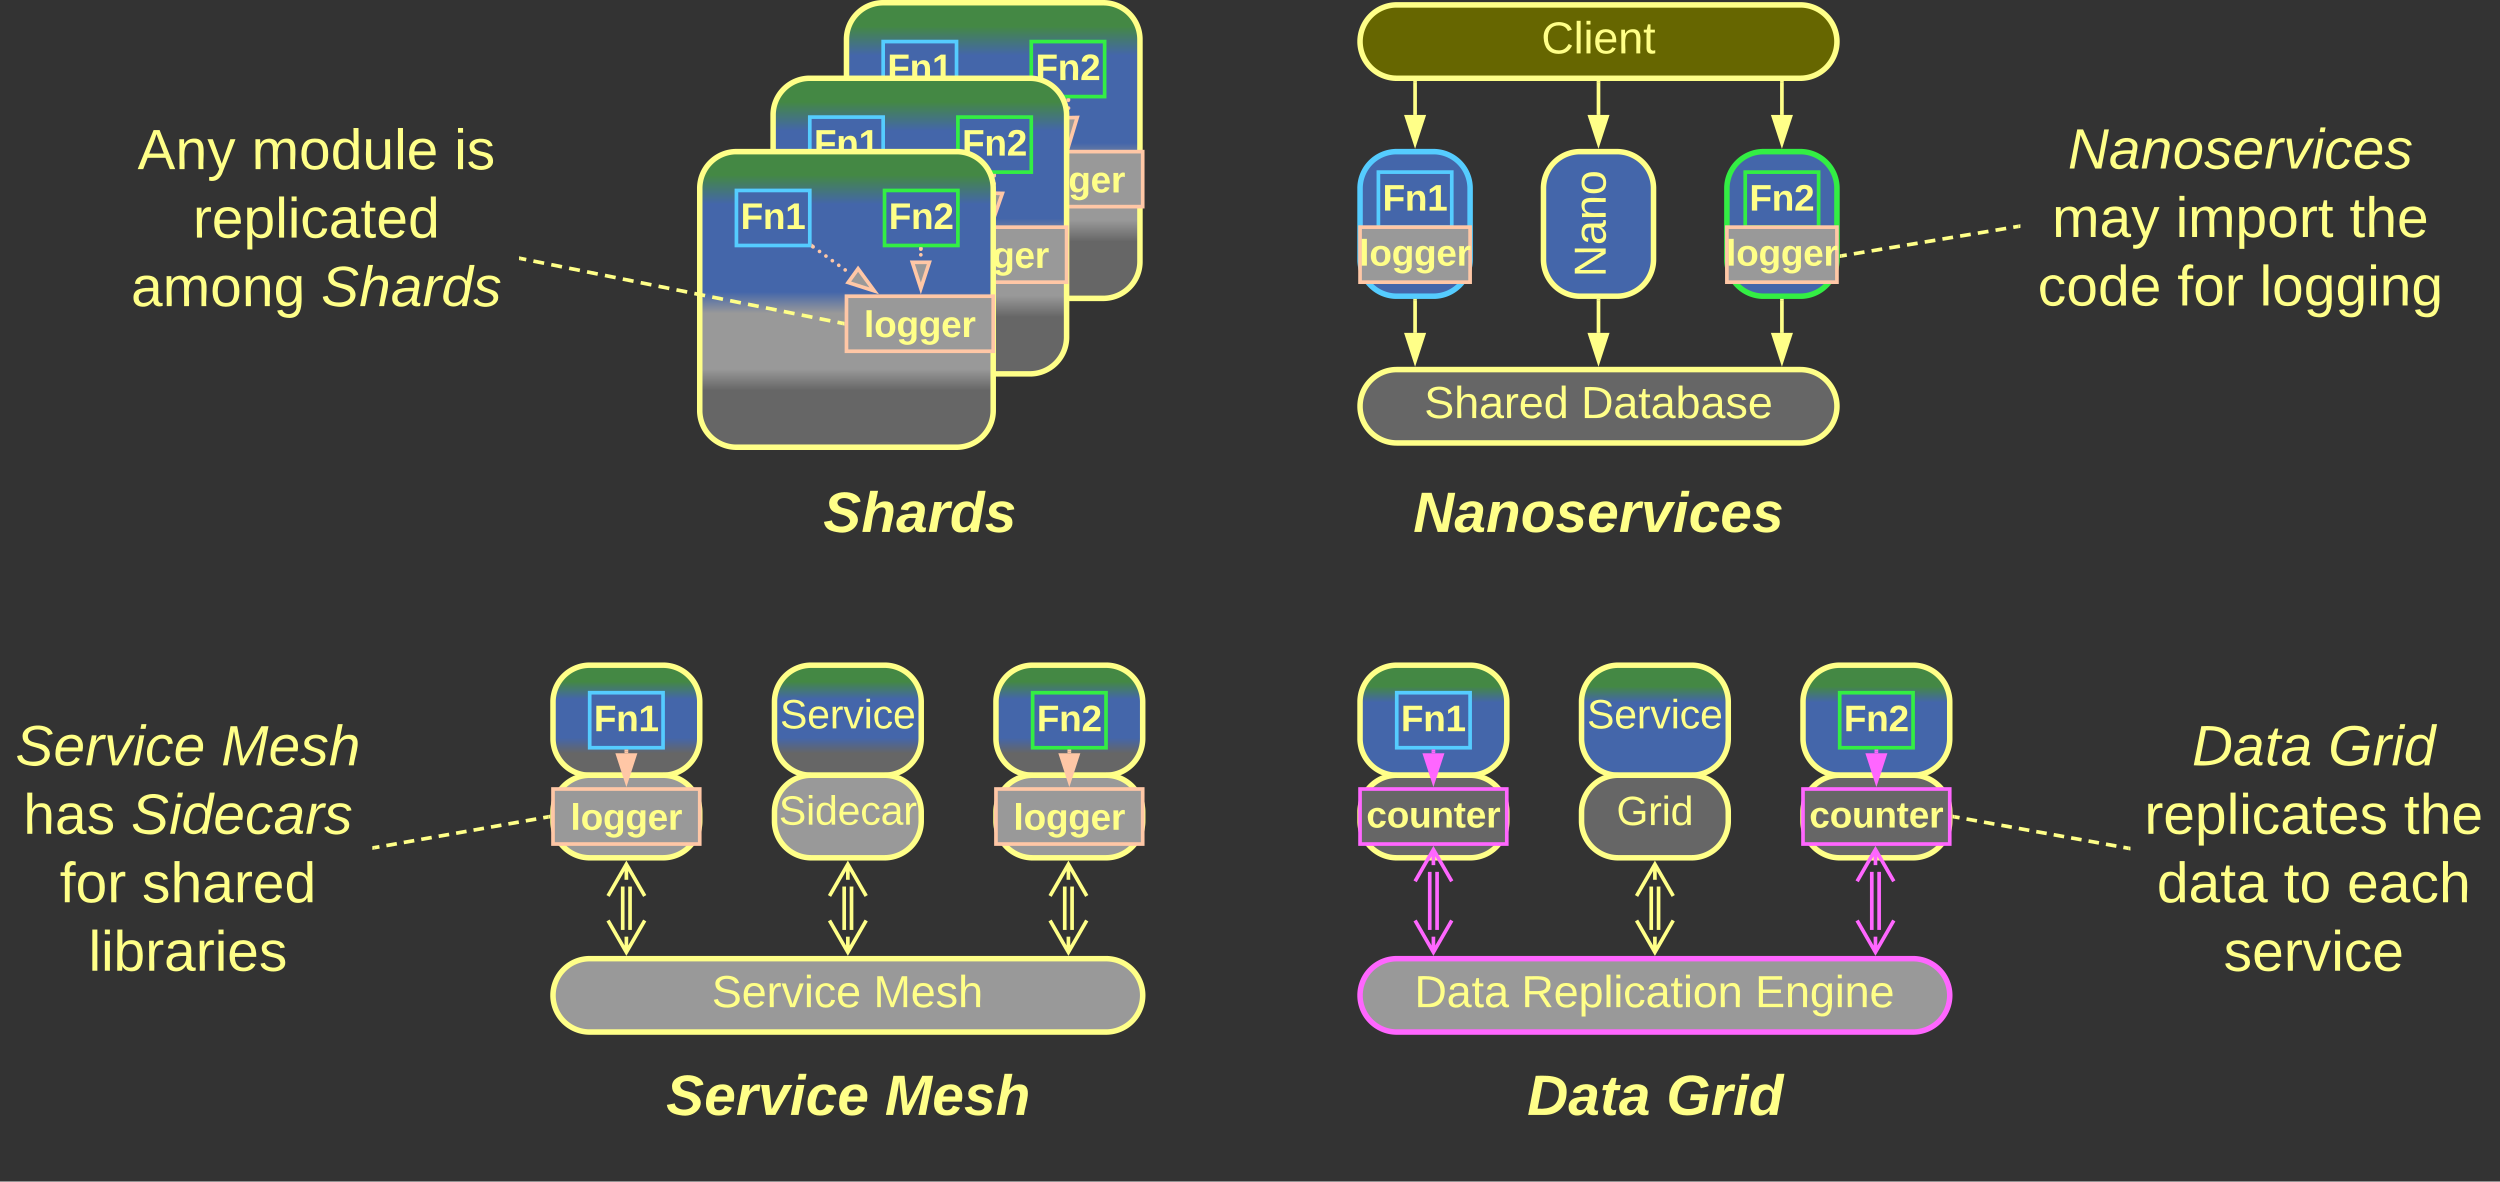 <svg xmlns="http://www.w3.org/2000/svg" xmlns:xlink="http://www.w3.org/1999/xlink" xmlns:lucid="lucid" width="1363" height="644.17"><rect width="100%" height="100%" fill="#333333" stroke="none"/><g transform="translate(-358.5 -597.333)" lucid:page-tab-id="0_0"><path d="M740 848.58a6 6 0 0 1 6-6h228a6 6 0 0 1 6 6V914a6 6 0 0 1-6 6H746a6 6 0 0 1-6-6z" stroke="#ff8" stroke-opacity="0" stroke-width="3" fill="#999" fill-opacity="0"/><use xlink:href="#a" transform="matrix(1,0,0,1,745,847.583) translate(62.37 39.764)"/><path d="M420 647.17a6 6 0 0 1 6-6h209.5a6 6 0 0 1 6 6v145.66a6 6 0 0 1-6 6H426a6 6 0 0 1-6-6z" stroke="#ff8" stroke-opacity="0" stroke-width="3" fill="#999" fill-opacity="0"/><use xlink:href="#b" transform="matrix(1,0,0,1,425,646.167) translate(8.475 43.389)"/><use xlink:href="#c" transform="matrix(1,0,0,1,425,646.167) translate(70.698 43.389)"/><use xlink:href="#d" transform="matrix(1,0,0,1,425,646.167) translate(181.142 43.389)"/><use xlink:href="#e" transform="matrix(1,0,0,1,425,646.167) translate(38.722 80.722)"/><use xlink:href="#f" transform="matrix(1,0,0,1,425,646.167) translate(4.975 118.056)"/><use xlink:href="#g" transform="matrix(1,0,0,1,425,646.167) translate(108.593 118.056)"/><path d="M1460 646.58a6 6 0 0 1 6-6h228a6 6 0 0 1 6 6v148a6 6 0 0 1-6 6h-228a6 6 0 0 1-6-6z" stroke="#ff8" stroke-opacity="0" stroke-width="3" fill="#999" fill-opacity="0"/><use xlink:href="#h" transform="matrix(1,0,0,1,1465,645.583) translate(20.932 43.639)"/><use xlink:href="#i" transform="matrix(1,0,0,1,1465,645.583) translate(12.333 80.972)"/><use xlink:href="#j" transform="matrix(1,0,0,1,1465,645.583) translate(79.654 80.972)"/><use xlink:href="#k" transform="matrix(1,0,0,1,1465,645.583) translate(174.457 80.972)"/><use xlink:href="#l" transform="matrix(1,0,0,1,1465,645.583) translate(4.512 118.306)"/><use xlink:href="#m" transform="matrix(1,0,0,1,1465,645.583) translate(80.562 118.306)"/><use xlink:href="#n" transform="matrix(1,0,0,1,1465,645.583) translate(125.414 118.306)"/><path d="M1100 848.58a6 6 0 0 1 6-6h248a6 6 0 0 1 6 6V914a6 6 0 0 1-6 6h-248a6 6 0 0 1-6-6z" stroke="#ff8" stroke-opacity="0" stroke-width="3" fill="#999" fill-opacity="0"/><use xlink:href="#o" transform="matrix(1,0,0,1,1105,847.583) translate(24.019 39.764)"/><path d="M1459 720.75l-2.88.48m-3.86.64l-5.8.97m-3.86.64l-5.8.97m-3.85.64l-5.8.96m-3.85.64l-5.8.97m-3.85.64l-5.8.97m-3.86.65l-5.8.96m-3.86.65l-5.8.96m-3.85.63l-5.8.97m-3.87.64l-5.8.97m-3.85.65l-2.9.5" stroke="#ff8" stroke-width="2" fill="none"/><path d="M1460 721.57l-.85.14-.32-1.9 1.17-.2zM1362.67 737.8l-1.17.2v-2l.85-.13z" stroke="#ff8" stroke-width=".05" fill="#ff8"/><path d="M820 618.83a20 20 0 0 1 20-20h120a20 20 0 0 1 20 20V740a20 20 0 0 1-20 20H840a20 20 0 0 1-20-20z" stroke="#ff8" stroke-width="3" fill="url(#p)"/><path d="M1100 700a20 20 0 0 1 20-20h20a20 20 0 0 1 20 20v38.83a20 20 0 0 1-20 20h-20a20 20 0 0 1-20-20z" stroke="#5cf" stroke-width="3" fill="#46a"/><path d="M1100 818.83a20 20 0 0 1 20-20h220a20 20 0 0 1 20 20 20 20 0 0 1-20 20h-220a20 20 0 0 1-20-20z" stroke="#ff8" stroke-width="3" fill="#666"/><use xlink:href="#q" transform="matrix(1,0,0,1,1105,803.833) translate(30.011 21.431)"/><use xlink:href="#r" transform="matrix(1,0,0,1,1105,803.833) translate(115.499 21.431)"/><path d="M1130 761.33v17.5" stroke="#ff8" stroke-width="2" fill="none"/><path d="M1130.97 761.36h-1.94v-1.03h1.94z" stroke="#ff8" stroke-width=".05" fill="#ff8"/><path d="M1130 794.1l-4.63-14.27h9.27z" stroke="#ff8" stroke-width="2" fill="#ff8"/><path d="M1200 700a20 20 0 0 1 20-20h20a20 20 0 0 1 20 20v38.83a20 20 0 0 1-20 20h-20a20 20 0 0 1-20-20z" stroke="#ff8" stroke-width="3" fill="#46a"/><use xlink:href="#s" transform="matrix(-1.8369701987210297e-16,-1,1,-1.8369701987210297e-16,1205,753.833) translate(5.336 28.931)"/><path d="M1300 700a20 20 0 0 1 20-20h20a20 20 0 0 1 20 20v38.83a20 20 0 0 1-20 20h-20a20 20 0 0 1-20-20z" stroke="#3e4" stroke-width="3" fill="#46a"/><path d="M1230 761.33v17.5" stroke="#ff8" stroke-width="2" fill="none"/><path d="M1230.97 761.36h-1.94v-1.03h1.94z" stroke="#ff8" stroke-width=".05" fill="#ff8"/><path d="M1230 794.1l-4.63-14.27h9.27z" stroke="#ff8" stroke-width="2" fill="#ff8"/><path d="M1330 761.33v17.5" stroke="#ff8" stroke-width="2" fill="none"/><path d="M1330.97 761.36h-1.94v-1.03h1.94z" stroke="#ff8" stroke-width=".05" fill="#ff8"/><path d="M1330 794.1l-4.63-14.27h9.27z" stroke="#ff8" stroke-width="2" fill="#ff8"/><path d="M1100 620a20 20 0 0 1 20-20h220a20 20 0 0 1 20 20 20 20 0 0 1-20 20h-220a20 20 0 0 1-20-20z" stroke="#ff8" stroke-width="3" fill="#660"/><use xlink:href="#t" transform="matrix(1,0,0,1,1105,605) translate(93.872 21.431)"/><path d="M1130 642.5V660" stroke="#ff8" stroke-width="2" fill="none"/><path d="M1130.97 642.53h-1.94v-1.03h1.94z" stroke="#ff8" stroke-width=".05" fill="#ff8"/><path d="M1130 675.26l-4.63-14.26h9.27z" stroke="#ff8" stroke-width="2" fill="#ff8"/><path d="M1230 642.5V660" stroke="#ff8" stroke-width="2" fill="none"/><path d="M1230.97 642.53h-1.94v-1.03h1.94z" stroke="#ff8" stroke-width=".05" fill="#ff8"/><path d="M1230 675.26l-4.63-14.26h9.27z" stroke="#ff8" stroke-width="2" fill="#ff8"/><path d="M1330 642.5V660" stroke="#ff8" stroke-width="2" fill="none"/><path d="M1330.97 642.53h-1.94v-1.03h1.94z" stroke="#ff8" stroke-width=".05" fill="#ff8"/><path d="M1330 675.26l-4.63-14.26h9.27z" stroke="#ff8" stroke-width="2" fill="#ff8"/><path d="M840 620h40v30h-40z" stroke="#5cf" stroke-width="2" fill="#46a"/><use xlink:href="#u" transform="matrix(1,0,0,1,845,625) translate(-2.722 16)"/><path d="M920.75 620h40v30h-40z" stroke="#3e4" stroke-width="2" fill="#46a"/><use xlink:href="#v" transform="matrix(1,0,0,1,925.75,625) translate(-2.722 16)"/><path d="M880.4 651.4v-.02a1 1 0 0 1 1-1 1 1 0 0 1 1 1 1 1 0 0 1-1 1 1 1 0 0 1-1-1m1.67 3.82a1 1 0 0 1 1-1 1 1 0 0 1 1 1 1 1 0 0 1-1 1 1 1 0 0 1-1-1v-.02m1.67 3.83a1 1 0 0 1 1-1 1 1 0 0 1 1 1 1 1 0 0 1-1 1 1 1 0 0 1-1-1m1.67 3.82a1 1 0 0 1 1-1 1 1 0 0 1 1 1 1 1 0 0 1-1 1 1 1 0 0 1-1-1v-.02m1.68 3.83a1 1 0 0 1 1-1 1 1 0 0 1 1 1 1 1 0 0 1-1 1 1 1 0 0 1-1-1v-.02m1.66 3.84a1 1 0 0 1 1-1 1 1 0 0 1 1 1 1 1 0 0 1-1 1 1 1 0 0 1-1-1v-.02m1.67 3.83a1 1 0 0 1 1-1 1 1 0 0 1 1 1 1 1 0 0 1-1 1 1 1 0 0 1-1-1v-.02m1.68 3.83a1 1 0 0 1 1-1 1 1 0 0 1 1 1 1 1 0 0 1-1 1 1 1 0 0 1-1-1v-.02" fill="#ffc7a6"/><path d="M882.3 651l-1.78.8-.35-.8h.83v-2.97z" stroke="#ffc7a6" stroke-width=".05" fill="#ffc7a6"/><path d="M899.2 692.04l-9.97-11.2 8.5-3.73z" stroke="#ffc7a6" stroke-width="2" fill="#999"/><path d="M939.97 652a1 1 0 0 1 1-1 1 1 0 0 1 1 1 1 1 0 0 1-1 1 1 1 0 0 1-1-1m.08 4.26a1 1 0 0 1 1-1 1 1 0 0 1 1 1 1 1 0 0 1-1 1 1 1 0 0 1-1-1v-.02" fill="#ffc7a6"/><path d="M941.95 652l-1.96.04-.02-1.04h1.94z" stroke="#ffc7a6" stroke-width=".05" fill="#ffc7a6"/><path d="M941.44 675.76l-4.92-14.17 9.27-.2zM901.5 680h80v30h-80z" stroke="#ffc7a6" stroke-width="2" fill="#999"/><use xlink:href="#w" transform="matrix(1,0,0,1,906.5,685) translate(4.528 17.25)"/><path d="M780 660a20 20 0 0 1 20-20h120a20 20 0 0 1 20 20v121.17a20 20 0 0 1-20 20H800a20 20 0 0 1-20-20z" stroke="#ff8" stroke-width="3" fill="url(#x)"/><path d="M800 661.17h40v30h-40z" stroke="#5cf" stroke-width="2" fill="#46a"/><use xlink:href="#u" transform="matrix(1,0,0,1,805,666.167) translate(-2.722 16)"/><path d="M880.75 661.17h40v30h-40z" stroke="#3e4" stroke-width="2" fill="#46a"/><use xlink:href="#v" transform="matrix(1,0,0,1,885.75,666.167) translate(-2.722 16)"/><path d="M840.38 692.85a1 1 0 0 1 1-1 1 1 0 0 1 1 1 1 1 0 0 1-1 1 1 1 0 0 1-1-1v-.02m1.52 3.76v-.02a1 1 0 0 1 1-1 1 1 0 0 1 1 1 1 1 0 0 1-1 1 1 1 0 0 1-1-1m1.52 3.75a1 1 0 0 1 1-1 1 1 0 0 1 1 1 1 1 0 0 1-1 1 1 1 0 0 1-1-1m1.52 3.75a1 1 0 0 1 1-1 1 1 0 0 1 1 1 1 1 0 0 1-1 1 1 1 0 0 1-1-1v-.03m1.52 3.77a1 1 0 0 1 1-1 1 1 0 0 1 1 1 1 1 0 0 1-1 1 1 1 0 0 1-1-1v-.02m1.52 3.76a1 1 0 0 1 1-1 1 1 0 0 1 1 1 1 1 0 0 1-1 1 1 1 0 0 1-1-1v-.02m1.53 3.76a1 1 0 0 1 1-1 1 1 0 0 1 1 1 1 1 0 0 1-1 1 1 1 0 0 1-1-1v-.02m1.53 3.76a1 1 0 0 1 1-1 1 1 0 0 1 1 1 1 1 0 0 1-1 1 1 1 0 0 1-1-1V719" fill="#ffc7a6"/><path d="M842.3 692.5l-1.82.73-.43-1.06h.95v-2.84z" stroke="#ffc7a6" stroke-width=".05" fill="#ffc7a6"/><path d="M857.78 733.17l-9.67-11.47 8.6-3.5z" stroke="#ffc7a6" stroke-width="2" fill="#999"/><path d="M899.53 693.18a1 1 0 0 1 1-1 1 1 0 0 1 1 1 1 1 0 0 1-1 1 1 1 0 0 1-1-1v-.02m-.08 4.27a1 1 0 0 1 1-1 1 1 0 0 1 1 1 1 1 0 0 1-1 1 1 1 0 0 1-1-1v-.02" fill="#ffc7a6"/><path d="M901.5 693.2l-1.95-.03.03-1h1.94z" stroke="#ffc7a6" stroke-width=".05" fill="#ffc7a6"/><path d="M900.06 716.93l-4.35-14.35 9.28.18zM860 721.17h80v30h-80z" stroke="#ffc7a6" stroke-width="2" fill="#999"/><use xlink:href="#w" transform="matrix(1,0,0,1,865,726.167) translate(4.528 17.25)"/><path d="M740 700a20 20 0 0 1 20-20h120a20 20 0 0 1 20 20v121.17a20 20 0 0 1-20 20H760a20 20 0 0 1-20-20z" stroke="#ff8" stroke-width="3" fill="url(#y)"/><path d="M760 701.17h40v30h-40z" stroke="#5cf" stroke-width="2" fill="#46a"/><use xlink:href="#u" transform="matrix(1,0,0,1,765,706.167) translate(-2.722 16)"/><path d="M840.75 701.17h40v30h-40z" stroke="#3e4" stroke-width="2" fill="#46a"/><use xlink:href="#v" transform="matrix(1,0,0,1,845.75,706.167) translate(-2.722 16)"/><path d="M1110 691.17h40v30h-40z" stroke="#5cf" stroke-width="2" fill="#46a"/><use xlink:href="#u" transform="matrix(1,0,0,1,1115,696.167) translate(-2.722 16)"/><path d="M1310 691.17h40v30h-40z" stroke="#3e4" stroke-width="2" fill="#46a"/><use xlink:href="#v" transform="matrix(1,0,0,1,1315,696.167) translate(-2.722 16)"/><path d="M660 980a20 20 0 0 1 20-20h40a20 20 0 0 1 20 20v20a20 20 0 0 1-20 20h-40a20 20 0 0 1-20-20z" stroke="#ff8" stroke-width="3" fill="url(#z)"/><path d="M660 1040a20 20 0 0 1 20-20h40a20 20 0 0 1 20 20v5a20 20 0 0 1-20 20h-40a20 20 0 0 1-20-20zM660 1140a20 20 0 0 1 20-20h281.5a20 20 0 0 1 20 20 20 20 0 0 1-20 20H680a20 20 0 0 1-20-20z" stroke="#ff8" stroke-width="3" fill="#999"/><use xlink:href="#A" transform="matrix(1,0,0,1,665,1125) translate(81.595 21.431)"/><use xlink:href="#B" transform="matrix(1,0,0,1,665,1125) translate(169.73 21.431)"/><path d="M680 975h40v30h-40z" stroke="#5cf" stroke-width="2" fill="#46a"/><use xlink:href="#u" transform="matrix(1,0,0,1,685,980) translate(-2.722 16)"/><path d="M780.75 980a20 20 0 0 1 20-20h40a20 20 0 0 1 20 20v20a20 20 0 0 1-20 20h-40a20 20 0 0 1-20-20z" stroke="#ff8" stroke-width="3" fill="url(#C)"/><use xlink:href="#D" transform="matrix(1,0,0,1,785.75,965) translate(-1.975 29.444)"/><path d="M780.75 1040a20 20 0 0 1 20-20h40a20 20 0 0 1 20 20v5a20 20 0 0 1-20 20h-40a20 20 0 0 1-20-20z" stroke="#ff8" stroke-width="3" fill="#999"/><use xlink:href="#E" transform="matrix(1,0,0,1,785.75,1025) translate(-2.593 21.944)"/><path d="M901.5 980a20 20 0 0 1 20-20h40a20 20 0 0 1 20 20v20a20 20 0 0 1-20 20h-40a20 20 0 0 1-20-20z" stroke="#ff8" stroke-width="3" fill="url(#F)"/><path d="M901.5 1040a20 20 0 0 1 20-20h40a20 20 0 0 1 20 20v5a20 20 0 0 1-20 20h-40a20 20 0 0 1-20-20z" stroke="#ff8" stroke-width="3" fill="#999"/><path d="M698 1104.34v-23.68M702 1104.34v-23.68M710 1099.18l-10 17.32-10-17.32m10 17.32v-8.5M690 1085.82l10-17.32 10 17.32m-10-17.32v8.5M818.75 1104.34v-23.68M822.75 1104.34v-23.68M830.75 1099.18l-10 17.32-10-17.32m10 17.32v-8.5M810.75 1085.82l10-17.32 10 17.32m-10-17.32v8.5M939 1104.34v-23.68M943 1104.34v-23.68M951 1099.18l-10 17.32-10-17.32m10 17.32v-8.5M931 1085.82l10-17.32 10 17.32m-10-17.32v8.5" stroke="#ff8" stroke-width="2" fill="none"/><path d="M921.5 975h40v30h-40z" stroke="#3e4" stroke-width="2" fill="#46a"/><use xlink:href="#v" transform="matrix(1,0,0,1,926.5,980) translate(-2.722 16)"/><path d="M700 1007v1" stroke="#ffc7a6" stroke-width="2" fill="none"/><path d="M700.98 1007.03H699V1006H701z" stroke="#ffc7a6" stroke-width=".05" fill="#ffc7a6"/><path d="M700 1023.26l-4.63-14.26h9.26z" stroke="#ffc7a6" stroke-width="2" fill="#ffc7a6"/><path d="M941.5 1007v1" stroke="#ffc7a6" stroke-width="2" fill="none"/><path d="M942.48 1007.03h-1.96V1006h1.96z" stroke="#ffc7a6" stroke-width=".05" fill="#ffc7a6"/><path d="M941.5 1023.26l-4.63-14.26h9.26z" stroke="#ffc7a6" stroke-width="2" fill="#ffc7a6"/><path d="M661.5 1166a6 6 0 0 1 6-6H974a6 6 0 0 1 6 6v68a6 6 0 0 1-6 6H667.5a6 6 0 0 1-6-6z" stroke="#ff8" stroke-opacity="0" stroke-width="3" fill="#999" fill-opacity="0"/><use xlink:href="#G" transform="matrix(1,0,0,1,666.5,1165) translate(55.204 40.201)"/><use xlink:href="#H" transform="matrix(1,0,0,1,666.5,1165) translate(174.463 40.201)"/><path d="M1100 980a20 20 0 0 1 20-20h40a20 20 0 0 1 20 20v20a20 20 0 0 1-20 20h-40a20 20 0 0 1-20-20z" stroke="#ff8" stroke-width="3" fill="url(#I)"/><path d="M1100 1040a20 20 0 0 1 20-20h40a20 20 0 0 1 20 20v5a20 20 0 0 1-20 20h-40a20 20 0 0 1-20-20z" stroke="#ff8" stroke-width="3" fill="#666"/><path d="M1100 1140a20 20 0 0 1 20-20h281.5a20 20 0 0 1 20 20 20 20 0 0 1-20 20H1120a20 20 0 0 1-20-20z" stroke="#f6f" stroke-width="3" fill="#999"/><use xlink:href="#J" transform="matrix(1,0,0,1,1105,1125) translate(24.659 21.431)"/><use xlink:href="#K" transform="matrix(1,0,0,1,1105,1125) translate(82.986 21.431)"/><use xlink:href="#L" transform="matrix(1,0,0,1,1105,1125) translate(210.369 21.431)"/><path d="M1120 975h40v30h-40z" stroke="#5cf" stroke-width="2" fill="#46a"/><use xlink:href="#u" transform="matrix(1,0,0,1,1125,980) translate(-2.722 16)"/><path d="M1220.75 980a20 20 0 0 1 20-20h40a20 20 0 0 1 20 20v20a20 20 0 0 1-20 20h-40a20 20 0 0 1-20-20z" stroke="#ff8" stroke-width="3" fill="url(#M)"/><use xlink:href="#D" transform="matrix(1,0,0,1,1225.75,965) translate(-1.975 29.444)"/><path d="M1220.75 1040a20 20 0 0 1 20-20h40a20 20 0 0 1 20 20v5a20 20 0 0 1-20 20h-40a20 20 0 0 1-20-20z" stroke="#ff8" stroke-width="3" fill="#666"/><use xlink:href="#N" transform="matrix(1,0,0,1,1225.75,1025) translate(14.074 22.153)"/><path d="M1341.5 980a20 20 0 0 1 20-20h40a20 20 0 0 1 20 20v20a20 20 0 0 1-20 20h-40a20 20 0 0 1-20-20z" stroke="#ff8" stroke-width="3" fill="url(#O)"/><path d="M1341.5 1040a20 20 0 0 1 20-20h40a20 20 0 0 1 20 20v5a20 20 0 0 1-20 20h-40a20 20 0 0 1-20-20z" stroke="#ff8" stroke-width="3" fill="#666"/><path d="M1138 1104.34v-31.68M1142 1104.34v-31.68M1150 1099.18l-10 17.32-10-17.32m10 17.32v-8.5M1130 1077.82l10-17.32 10 17.32m-10-17.32v8.5" stroke="#f6f" stroke-width="2" fill="none"/><path d="M1258.75 1104.34v-23.68M1262.75 1104.34v-23.68M1270.75 1099.18l-10 17.32-10-17.32m10 17.32v-8.5M1250.75 1085.82l10-17.32 10 17.32m-10-17.32v8.5" stroke="#ff8" stroke-width="2" fill="none"/><path d="M1379 1104.34v-31.68M1383 1104.34v-31.68M1391 1099.18l-10 17.32-10-17.32m10 17.32v-8.5M1371 1077.82l10-17.32 10 17.32m-10-17.32v8.5" stroke="#f6f" stroke-width="2" fill="none"/><path d="M1361.5 975h40v30h-40z" stroke="#3e4" stroke-width="2" fill="#46a"/><use xlink:href="#v" transform="matrix(1,0,0,1,1366.5,980) translate(-2.722 16)"/><path d="M1140 1007v1" stroke="#f6f" stroke-width="2" fill="none"/><path d="M1140.97 1007.03h-1.94V1006h1.94z" stroke="#f6f" stroke-width=".05" fill="#f6f"/><path d="M1140 1023.26l-4.63-14.26h9.27z" stroke="#f6f" stroke-width="2" fill="#f6f"/><path d="M1381.5 1007v1" stroke="#f6f" stroke-width="2" fill="none"/><path d="M1382.47 1007.03h-1.94V1006h1.94z" stroke="#f6f" stroke-width=".05" fill="#f6f"/><path d="M1381.5 1023.26l-4.63-14.26h9.27z" stroke="#f6f" stroke-width="2" fill="#f6f"/><path d="M1101.5 1166a6 6 0 0 1 6-6H1414a6 6 0 0 1 6 6v68a6 6 0 0 1-6 6h-306.5a6 6 0 0 1-6-6z" stroke="#ff8" stroke-opacity="0" stroke-width="3" fill="#999" fill-opacity="0"/><use xlink:href="#P" transform="matrix(1,0,0,1,1106.5,1165) translate(84.63 40.201)"/><use xlink:href="#Q" transform="matrix(1,0,0,1,1106.5,1165) translate(160.506 40.201)"/><path d="M1100 1027.5h80v30h-80z" stroke="#f6f" stroke-width="2" fill="#666"/><use xlink:href="#R" transform="matrix(1,0,0,1,1105,1032.5) translate(-1.556 16)"/><path d="M1341.5 1027.5h80v30h-80z" stroke="#f6f" stroke-width="2" fill="#666"/><use xlink:href="#R" transform="matrix(1,0,0,1,1346.5,1032.5) translate(-1.556 16)"/><path d="M800.8 731.9a1 1 0 0 1 1-1 1 1 0 0 1 1 1 1 1 0 0 1-1 1 1 1 0 0 1-1-1v-.02m3.5 2.54a1 1 0 0 1 1-1 1 1 0 0 1 1 1 1 1 0 0 1-1 1 1 1 0 0 1-1-1v-.02m3.5 2.54a1 1 0 0 1 1-1 1 1 0 0 1 1 1 1 1 0 0 1-1 1 1 1 0 0 1-1-1v-.02m3.5 2.54a1 1 0 0 1 1-1 1 1 0 0 1 1 1 1 1 0 0 1-1 1 1 1 0 0 1-1-1v-.02m3.5 2.54a1 1 0 0 1 1-1 1 1 0 0 1 1 1 1 1 0 0 1-1 1 1 1 0 0 1-1-1v-.02m3.5 2.54a1 1 0 0 1 1-1 1 1 0 0 1 1 1 1 1 0 0 1-1 1 1 1 0 0 1-1-1v-.02" fill="#ffc7a6"/><path d="M802.4 731.1l-1.14 1.6-.73-.53h.47v-2.07z" stroke="#ffc7a6" stroke-width=".05" fill="#ffc7a6"/><path d="M835.18 755.94l-14.28-4.58 5.42-7.52z" stroke="#ffc7a6" stroke-width="2" fill="#999"/><path d="M360 986a6 6 0 0 1 6-6h189.5a6 6 0 0 1 6 6v147.33a6 6 0 0 1-6 6H366a6 6 0 0 1-6-6z" stroke="#ff8" stroke-opacity="0" stroke-width="3" fill="#999" fill-opacity="0"/><use xlink:href="#S" transform="matrix(1,0,0,1,365,985) translate(1.932 29.576)"/><use xlink:href="#T" transform="matrix(1,0,0,1,365,985) translate(114.105 29.576)"/><use xlink:href="#U" transform="matrix(1,0,0,1,365,985) translate(6.21 66.91)"/><use xlink:href="#V" transform="matrix(1,0,0,1,365,985) translate(64.975 66.91)"/><use xlink:href="#m" transform="matrix(1,0,0,1,365,985) translate(26.086 104.243)"/><use xlink:href="#W" transform="matrix(1,0,0,1,365,985) translate(70.938 104.243)"/><use xlink:href="#X" transform="matrix(1,0,0,1,365,985) translate(41.772 141.576)"/><path d="M657.5 1042.67l-2.84.5m-3.8.68l-5.7 1m-3.8.68l-5.7 1m-3.8.68l-5.7 1.02m-3.8.68l-5.7 1m-3.8.68l-5.7 1m-3.8.68l-5.7 1m-3.8.68l-5.72 1m-3.8.68l-5.7 1m-3.8.7l-5.7 1m-3.8.67l-2.86.5" stroke="#ff8" stroke-width="2" fill="none"/><path d="M658.5 1043.5l-.84.14-.34-1.92 1.18-.2zM562.68 1060.45l-1.18.2v-1.97l.84-.15z" stroke="#ff8" stroke-width=".05" fill="#ff8"/><path d="M1520 986a6 6 0 0 1 6-6h188a6 6 0 0 1 6 6v148a6 6 0 0 1-6 6h-188a6 6 0 0 1-6-6z" stroke="#ff8" stroke-opacity="0" stroke-width="3" fill="#999" fill-opacity="0"/><g><use xlink:href="#Y" transform="matrix(1,0,0,1,1525,985) translate(28.586 29.576)"/><use xlink:href="#Z" transform="matrix(1,0,0,1,1525,985) translate(102.821 29.576)"/><use xlink:href="#aa" transform="matrix(1,0,0,1,1525,985) translate(2.66 66.91)"/><use xlink:href="#k" transform="matrix(1,0,0,1,1525,985) translate(144.13 66.91)"/><use xlink:href="#ab" transform="matrix(1,0,0,1,1525,985) translate(9.444 104.243)"/><use xlink:href="#ac" transform="matrix(1,0,0,1,1525,985) translate(78.58 104.243)"/><use xlink:href="#ad" transform="matrix(1,0,0,1,1525,985) translate(113.148 104.243)"/><use xlink:href="#ae" transform="matrix(1,0,0,1,1525,985) translate(45.827 141.576)"/></g><path d="M1519.02 1059.82l-2.86-.5m-3.8-.7l-5.7-1.03m-3.8-.7l-5.7-1.02m-3.8-.7l-5.7-1.02m-3.8-.68l-5.7-1.03m-3.8-.7l-5.7-1m-3.8-.7l-5.7-1.03m-3.82-.68l-5.7-1.03m-3.8-.68l-5.7-1.03m-3.8-.7l-5.7-1.02m-3.8-.7l-2.86-.5" stroke="#ff8" stroke-width="2" fill="none"/><path d="M1520 1059v2l-1.18-.22.34-1.92zM1424.18 1041.72l-.34 1.92-.84-.15v-2z" stroke="#ff8" stroke-width=".05" fill="#ff8"/><path d="M859.54 733.18a1 1 0 0 1 1-1 1 1 0 0 1 1 1 1 1 0 0 1-1 1 1 1 0 0 1-1-1v-.02m0 3.1a1 1 0 0 1 1-1 1 1 0 0 1 1 1 1 1 0 0 1-1 1 1 1 0 0 1-1-1v-.02" fill="#ffc7a6"/><path d="M861.52 733.2h-1.95v-1.03h1.95z" stroke="#ffc7a6" stroke-width=".05" fill="#ffc7a6"/><path d="M860.54 754.6l-4.63-14.27h9.28z" stroke="#ffc7a6" stroke-width="2" fill="#999"/><path d="M818.02 773.64l-2.93-.6m-3.9-.78l-5.86-1.18m-3.9-.78l-5.85-1.18m-3.9-.78l-5.86-1.18m-3.9-.8l-5.86-1.16m-3.9-.8l-5.85-1.17m-3.9-.78l-5.85-1.18m-3.9-.78l-5.85-1.2m-3.9-.78l-5.85-1.17m-3.9-.8l-5.86-1.17m-3.9-.78l-5.85-1.18m-3.9-.8l-5.85-1.16m-3.9-.8l-5.85-1.17m-3.9-.8l-5.85-1.17m-3.9-.78l-5.86-1.18m-3.9-.8l-5.85-1.16m-3.9-.78l-5.84-1.18m-3.9-.78l-5.85-1.18m-3.9-.8l-2.92-.58" stroke="#ff8" stroke-width="2" fill="none"/><path d="M819 772.84v2l-1.2-.25.4-1.93zM642.7 737.35l-.4 1.92-.8-.17v-2z" stroke="#ff8" stroke-width=".05" fill="#ff8"/><path d="M820 758.83h80v30h-80z" stroke="#ffc7a6" stroke-width="2" fill="#999"/><g><use xlink:href="#w" transform="matrix(1,0,0,1,825,763.833) translate(4.528 17.25)"/></g><path d="M660 1027.5h80v30h-80z" stroke="#ffc7a6" stroke-width="2" fill="#999"/><g><use xlink:href="#w" transform="matrix(1,0,0,1,665,1032.5) translate(4.528 17.25)"/></g><path d="M901.5 1027.5h80v30h-80z" stroke="#ffc7a6" stroke-width="2" fill="#999"/><g><use xlink:href="#w" transform="matrix(1,0,0,1,906.5,1032.5) translate(4.528 17.25)"/></g><path d="M1100 721.17h60v30h-60z" stroke="#ffc7a6" stroke-width="2" fill="#999"/><g><use xlink:href="#w" transform="matrix(1,0,0,1,1105,726.167) translate(-5.472 16)"/></g><path d="M1300 721.17h60v30h-60z" stroke="#ffc7a6" stroke-width="2" fill="#999"/><g><use xlink:href="#w" transform="matrix(1,0,0,1,1305,726.167) translate(-5.472 16)"/></g><defs><path d="M178-136c88 48 22 151-73 140C49-3 12-15 4-64l51-9c1 50 111 53 115 3-16-63-132-20-133-112 0-93 190-91 199-10l-50 12c-4-41-93-50-97-4 7 38 59 32 89 48" id="af" fill="#ff8"/><path d="M150-105c8-23 8-54-22-51-68 7-54 98-72 156H6l50-261h50L85-158c15-20 33-36 66-36 95 0 34 128 28 194h-49" id="ag" fill="#ff8"/><path d="M166-52c-4 17 5 29 24 23l-3 27c-30 11-74 1-67-34C105-15 91 4 56 4 23 4 3-15 2-49c0-64 63-67 128-67 10-22 3-53-29-45-13 3-22 10-25 24l-46-5c5-64 156-77 153 0-1 33-11 60-17 90zM97-88c-44-9-64 57-19 57 31 0 42-28 47-57H97" id="ah" fill="#ff8"/><path d="M84-151c13-25 34-51 72-40l-8 41C67-170 71-64 56 0H6l36-190h47" id="ai" fill="#ff8"/><path d="M132-28C118-9 101 4 69 4 30 4 10-23 10-62c0-70 24-129 92-132 31-1 47 14 56 35l19-102h49L179 0h-49zM62-69c0 22 7 39 29 39 45-2 54-45 57-90 2-27-10-40-33-40-44 0-53 48-53 91" id="aj" fill="#ff8"/><path d="M144-137c-1-29-70-35-71-2 16 41 103 10 103 80C176 9 79 16 32-9 18-17 9-31 4-48l44-6c3 32 80 36 82 1-15-42-103-11-103-82 0-77 157-79 161-8" id="ak" fill="#ff8"/><g id="a"><use transform="matrix(0.086,0,0,0.086,0,0)" xlink:href="#af"/><use transform="matrix(0.086,0,0,0.086,20.741,0)" xlink:href="#ag"/><use transform="matrix(0.086,0,0,0.086,39.667,0)" xlink:href="#ah"/><use transform="matrix(0.086,0,0,0.086,56.951,0)" xlink:href="#ai"/><use transform="matrix(0.086,0,0,0.086,69.049,0)" xlink:href="#aj"/><use transform="matrix(0.086,0,0,0.086,87.975,0)" xlink:href="#ak"/></g><path d="M205 0l-28-72H64L36 0H1l101-248h38L239 0h-34zm-38-99l-47-123c-12 45-31 82-46 123h93" id="al" fill="#ff8"/><path d="M117-194c89-4 53 116 60 194h-32v-121c0-31-8-49-39-48C34-167 62-67 57 0H25l-1-190h30c1 10-1 24 2 32 11-22 29-35 61-36" id="am" fill="#ff8"/><path d="M179-190L93 31C79 59 56 82 12 73V49c39 6 53-20 64-50L1-190h34L92-34l54-156h33" id="an" fill="#ff8"/><g id="b"><use transform="matrix(0.086,0,0,0.086,0,0)" xlink:href="#al"/><use transform="matrix(0.086,0,0,0.086,20.741,0)" xlink:href="#am"/><use transform="matrix(0.086,0,0,0.086,38.025,0)" xlink:href="#an"/></g><path d="M210-169c-67 3-38 105-44 169h-31v-121c0-29-5-50-35-48C34-165 62-65 56 0H25l-1-190h30c1 10-1 24 2 32 10-44 99-50 107 0 11-21 27-35 58-36 85-2 47 119 55 194h-31v-121c0-29-5-49-35-48" id="ao" fill="#ff8"/><path d="M100-194c62-1 85 37 85 99 1 63-27 99-86 99S16-35 15-95c0-66 28-99 85-99zM99-20c44 1 53-31 53-75 0-43-8-75-51-75s-53 32-53 75 10 74 51 75" id="ap" fill="#ff8"/><path d="M85-194c31 0 48 13 60 33l-1-100h32l1 261h-30c-2-10 0-23-3-31C134-8 116 4 85 4 32 4 16-35 15-94c0-66 23-100 70-100zm9 24c-40 0-46 34-46 75 0 40 6 74 45 74 42 0 51-32 51-76 0-42-9-74-50-73" id="aq" fill="#ff8"/><path d="M84 4C-5 8 30-112 23-190h32v120c0 31 7 50 39 49 72-2 45-101 50-169h31l1 190h-30c-1-10 1-25-2-33-11 22-28 36-60 37" id="ar" fill="#ff8"/><path d="M24 0v-261h32V0H24" id="as" fill="#ff8"/><path d="M100-194c63 0 86 42 84 106H49c0 40 14 67 53 68 26 1 43-12 49-29l28 8c-11 28-37 45-77 45C44 4 14-33 15-96c1-61 26-98 85-98zm52 81c6-60-76-77-97-28-3 7-6 17-6 28h103" id="at" fill="#ff8"/><g id="c"><use transform="matrix(0.086,0,0,0.086,0,0)" xlink:href="#ao"/><use transform="matrix(0.086,0,0,0.086,25.84,0)" xlink:href="#ap"/><use transform="matrix(0.086,0,0,0.086,43.123,0)" xlink:href="#aq"/><use transform="matrix(0.086,0,0,0.086,60.407,0)" xlink:href="#ar"/><use transform="matrix(0.086,0,0,0.086,77.691,0)" xlink:href="#as"/><use transform="matrix(0.086,0,0,0.086,84.519,0)" xlink:href="#at"/></g><path d="M24-231v-30h32v30H24zM24 0v-190h32V0H24" id="au" fill="#ff8"/><path d="M135-143c-3-34-86-38-87 0 15 53 115 12 119 90S17 21 10-45l28-5c4 36 97 45 98 0-10-56-113-15-118-90-4-57 82-63 122-42 12 7 21 19 24 35" id="av" fill="#ff8"/><g id="d"><use transform="matrix(0.086,0,0,0.086,0,0)" xlink:href="#au"/><use transform="matrix(0.086,0,0,0.086,6.827,0)" xlink:href="#av"/></g><path d="M114-163C36-179 61-72 57 0H25l-1-190h30c1 12-1 29 2 39 6-27 23-49 58-41v29" id="aw" fill="#ff8"/><path d="M115-194c55 1 70 41 70 98S169 2 115 4C84 4 66-9 55-30l1 105H24l-1-265h31l2 30c10-21 28-34 59-34zm-8 174c40 0 45-34 45-75s-6-73-45-74c-42 0-51 32-51 76 0 43 10 73 51 73" id="ax" fill="#ff8"/><path d="M96-169c-40 0-48 33-48 73s9 75 48 75c24 0 41-14 43-38l32 2c-6 37-31 61-74 61-59 0-76-41-82-99-10-93 101-131 147-64 4 7 5 14 7 22l-32 3c-4-21-16-35-41-35" id="ay" fill="#ff8"/><path d="M141-36C126-15 110 5 73 4 37 3 15-17 15-53c-1-64 63-63 125-63 3-35-9-54-41-54-24 1-41 7-42 31l-33-3c5-37 33-52 76-52 45 0 72 20 72 64v82c-1 20 7 32 28 27v20c-31 9-61-2-59-35zM48-53c0 20 12 33 32 33 41-3 63-29 60-74-43 2-92-5-92 41" id="az" fill="#ff8"/><path d="M59-47c-2 24 18 29 38 22v24C64 9 27 4 27-40v-127H5v-23h24l9-43h21v43h35v23H59v120" id="aA" fill="#ff8"/><g id="e"><use transform="matrix(0.086,0,0,0.086,0,0)" xlink:href="#aw"/><use transform="matrix(0.086,0,0,0.086,10.284,0)" xlink:href="#at"/><use transform="matrix(0.086,0,0,0.086,27.568,0)" xlink:href="#ax"/><use transform="matrix(0.086,0,0,0.086,44.852,0)" xlink:href="#as"/><use transform="matrix(0.086,0,0,0.086,51.679,0)" xlink:href="#au"/><use transform="matrix(0.086,0,0,0.086,58.506,0)" xlink:href="#ay"/><use transform="matrix(0.086,0,0,0.086,74.062,0)" xlink:href="#az"/><use transform="matrix(0.086,0,0,0.086,91.346,0)" xlink:href="#aA"/><use transform="matrix(0.086,0,0,0.086,99.988,0)" xlink:href="#at"/><use transform="matrix(0.086,0,0,0.086,117.272,0)" xlink:href="#aq"/></g><path d="M177-190C167-65 218 103 67 71c-23-6-38-20-44-43l32-5c15 47 100 32 89-28v-30C133-14 115 1 83 1 29 1 15-40 15-95c0-56 16-97 71-98 29-1 48 16 59 35 1-10 0-23 2-32h30zM94-22c36 0 50-32 50-73 0-42-14-75-50-75-39 0-46 34-46 75s6 73 46 73" id="aB" fill="#ff8"/><g id="f"><use transform="matrix(0.086,0,0,0.086,0,0)" xlink:href="#az"/><use transform="matrix(0.086,0,0,0.086,17.284,0)" xlink:href="#ao"/><use transform="matrix(0.086,0,0,0.086,43.123,0)" xlink:href="#ap"/><use transform="matrix(0.086,0,0,0.086,60.407,0)" xlink:href="#am"/><use transform="matrix(0.086,0,0,0.086,77.691,0)" xlink:href="#aB"/></g><path d="M194-120c59 52 2 134-86 124-53-6-90-18-98-63l31-7c8 30 29 43 70 43 46 0 84-17 71-62-32-43-135-20-137-98-3-89 178-90 191-16l-30 9c-8-48-127-53-127 5 0 53 81 35 115 65" id="aC" fill="#ff8"/><path d="M67-158c15-20 31-36 64-36 94 0 33 127 27 194h-32l25-140c3-38-53-32-70-12C52-117 51-51 37 0H6l51-261h31" id="aD" fill="#ff8"/><path d="M165-48c-4 18 1 34 23 27l-3 20c-29 8-62 0-52-35h-2C116-14 99 4 63 4 30 4 8-16 8-49c0-68 71-67 138-67 10-26 0-56-31-54-26 1-42 9-47 31l-32-5c8-67 160-71 144 15-5 28-9 54-15 81zM42-50c3 52 80 24 89-6 7-12 7-24 11-38-47 1-103-4-100 44" id="aE" fill="#ff8"/><path d="M66-151c12-25 30-51 66-40l-6 26C45-176 58-65 38 0H6l36-190h30" id="aF" fill="#ff8"/><path d="M133-28C103 26-5 8 13-77c13-62 24-115 90-117 29-1 46 15 56 35l19-102h32L160 0h-30zM45-64c-2 27 10 43 35 43 54-1 69-50 69-103 0-29-15-46-42-46-53-1-58 58-62 106" id="aG" fill="#ff8"/><path d="M55-144c13 50 104 24 104 88C159 21 15 23 1-39l26-10c6 40 102 42 102-4-13-50-104-23-104-87 0-71 143-71 148-8l-29 4c-5-35-85-37-89 0" id="aH" fill="#ff8"/><g id="g"><use transform="matrix(0.086,0,0,0.086,0,0)" xlink:href="#aC"/><use transform="matrix(0.086,0,0,0.086,20.741,0)" xlink:href="#aD"/><use transform="matrix(0.086,0,0,0.086,38.025,0)" xlink:href="#aE"/><use transform="matrix(0.086,0,0,0.086,55.309,0)" xlink:href="#aF"/><use transform="matrix(0.086,0,0,0.086,65.593,0)" xlink:href="#aG"/><use transform="matrix(0.086,0,0,0.086,82.877,0)" xlink:href="#aH"/></g><path d="M173 0L80-213 41 0H11l48-248h37l94 214 40-214h30L212 0h-39" id="aI" fill="#ff8"/><path d="M67-158c22-48 132-52 116 29L158 0h-32l25-140c3-38-53-32-70-12C52-117 51-52 38 0H6l36-190h30" id="aJ" fill="#ff8"/><path d="M30-147c31-64 166-65 159 27C183-49 158 1 86 4 9 8 1-88 30-147zM88-20c53 0 68-48 68-100 0-31-11-51-44-50-52 1-68 46-68 97 0 32 13 53 44 53" id="aK" fill="#ff8"/><path d="M111-194c62-3 86 47 72 106H45c-7 38 6 69 45 68 27-1 43-14 53-32l24 11C152-15 129 4 87 4 38 3 12-23 12-71c0-70 32-119 99-123zm44 81c14-66-71-72-95-28-4 8-8 17-11 28h106" id="aL" fill="#ff8"/><path d="M89 0H52L20-190h33L74-25l89-165h34" id="aM" fill="#ff8"/><path d="M50-231l6-30h32l-6 30H50zM6 0l37-190h31L37 0H6" id="aN" fill="#ff8"/><path d="M44-68c0 29 11 47 38 47 30 0 42-19 51-41l28 9C148-21 126 4 82 4 31 4 10-29 12-85c3-77 74-140 146-93 12 8 15 23 18 40l-31 5c-1-22-13-36-36-36-52 0-65 49-65 101" id="aO" fill="#ff8"/><g id="h"><use transform="matrix(0.086,0,0,0.086,0,0)" xlink:href="#aI"/><use transform="matrix(0.086,0,0,0.086,22.383,0)" xlink:href="#aE"/><use transform="matrix(0.086,0,0,0.086,39.667,0)" xlink:href="#aJ"/><use transform="matrix(0.086,0,0,0.086,56.951,0)" xlink:href="#aK"/><use transform="matrix(0.086,0,0,0.086,74.235,0)" xlink:href="#aH"/><use transform="matrix(0.086,0,0,0.086,89.79,0)" xlink:href="#aL"/><use transform="matrix(0.086,0,0,0.086,107.074,0)" xlink:href="#aF"/><use transform="matrix(0.086,0,0,0.086,117.358,0)" xlink:href="#aM"/><use transform="matrix(0.086,0,0,0.086,132.914,0)" xlink:href="#aN"/><use transform="matrix(0.086,0,0,0.086,139.741,0)" xlink:href="#aO"/><use transform="matrix(0.086,0,0,0.086,155.296,0)" xlink:href="#aL"/><use transform="matrix(0.086,0,0,0.086,172.58,0)" xlink:href="#aH"/></g><g id="i"><use transform="matrix(0.086,0,0,0.086,0,0)" xlink:href="#ao"/><use transform="matrix(0.086,0,0,0.086,25.84,0)" xlink:href="#az"/><use transform="matrix(0.086,0,0,0.086,43.123,0)" xlink:href="#an"/></g><g id="j"><use transform="matrix(0.086,0,0,0.086,0,0)" xlink:href="#au"/><use transform="matrix(0.086,0,0,0.086,6.827,0)" xlink:href="#ao"/><use transform="matrix(0.086,0,0,0.086,32.667,0)" xlink:href="#ax"/><use transform="matrix(0.086,0,0,0.086,49.951,0)" xlink:href="#ap"/><use transform="matrix(0.086,0,0,0.086,67.235,0)" xlink:href="#aw"/><use transform="matrix(0.086,0,0,0.086,77.519,0)" xlink:href="#aA"/></g><path d="M106-169C34-169 62-67 57 0H25v-261h32l-1 103c12-21 28-36 61-36 89 0 53 116 60 194h-32v-121c2-32-8-49-39-48" id="aP" fill="#ff8"/><g id="k"><use transform="matrix(0.086,0,0,0.086,0,0)" xlink:href="#aA"/><use transform="matrix(0.086,0,0,0.086,8.642,0)" xlink:href="#aP"/><use transform="matrix(0.086,0,0,0.086,25.926,0)" xlink:href="#at"/></g><g id="l"><use transform="matrix(0.086,0,0,0.086,0,0)" xlink:href="#ay"/><use transform="matrix(0.086,0,0,0.086,15.556,0)" xlink:href="#ap"/><use transform="matrix(0.086,0,0,0.086,32.84,0)" xlink:href="#aq"/><use transform="matrix(0.086,0,0,0.086,50.123,0)" xlink:href="#at"/></g><path d="M101-234c-31-9-42 10-38 44h38v23H63V0H32v-167H5v-23h27c-7-52 17-82 69-68v24" id="aQ" fill="#ff8"/><g id="m"><use transform="matrix(0.086,0,0,0.086,0,0)" xlink:href="#aQ"/><use transform="matrix(0.086,0,0,0.086,8.642,0)" xlink:href="#ap"/><use transform="matrix(0.086,0,0,0.086,25.926,0)" xlink:href="#aw"/></g><g id="n"><use transform="matrix(0.086,0,0,0.086,0,0)" xlink:href="#as"/><use transform="matrix(0.086,0,0,0.086,6.827,0)" xlink:href="#ap"/><use transform="matrix(0.086,0,0,0.086,24.111,0)" xlink:href="#aB"/><use transform="matrix(0.086,0,0,0.086,41.395,0)" xlink:href="#aB"/><use transform="matrix(0.086,0,0,0.086,58.679,0)" xlink:href="#au"/><use transform="matrix(0.086,0,0,0.086,65.506,0)" xlink:href="#am"/><use transform="matrix(0.086,0,0,0.086,82.79,0)" xlink:href="#aB"/></g><path d="M155 0L90-199 52 0H6l48-248h62l66 201 38-201h46L218 0h-63" id="aR" fill="#ff8"/><path d="M151-194c95 0 34 128 28 194h-49l25-134c0-29-45-25-59-9C67-111 69-48 56 0H6l36-190h47l-4 32c15-20 33-36 66-36" id="aS" fill="#ff8"/><path d="M124-194c51 0 84 22 84 74C207-44 167 4 94 4 43 4 11-23 11-74c0-74 41-120 113-120zM99-30c46 0 58-42 58-86 0-27-11-44-37-44-44 0-55 40-57 84-1 27 10 45 36 46" id="aT" fill="#ff8"/><path d="M114-194c63-2 87 48 72 110H63c-3 28 1 55 31 54 21-1 32-13 37-29l44 13C160-14 137 4 91 4 41 4 11-22 11-73c0-71 33-119 103-121zm30 77c14-47-50-61-67-22-3 6-6 13-8 22h75" id="aU" fill="#ff8"/><path d="M109 0H50L19-190h51L86-37l77-153h54" id="aV" fill="#ff8"/><path d="M50-224l7-37h49l-7 37H50zM6 0l37-190h49L55 0H6" id="aW" fill="#ff8"/><path d="M67-101c-8 29-7 73 27 71 23-2 32-16 39-37l48 9C170-19 141 4 91 4 36 4 7-28 12-86c6-75 61-124 140-103 26 7 40 29 43 59l-50 4c-1-20-9-34-29-34-35 0-41 29-49 59" id="aX" fill="#ff8"/><g id="o"><use transform="matrix(0.086,0,0,0.086,0,0)" xlink:href="#aR"/><use transform="matrix(0.086,0,0,0.086,22.383,0)" xlink:href="#ah"/><use transform="matrix(0.086,0,0,0.086,39.667,0)" xlink:href="#aS"/><use transform="matrix(0.086,0,0,0.086,58.593,0)" xlink:href="#aT"/><use transform="matrix(0.086,0,0,0.086,77.519,0)" xlink:href="#ak"/><use transform="matrix(0.086,0,0,0.086,94.802,0)" xlink:href="#aU"/><use transform="matrix(0.086,0,0,0.086,112.086,0)" xlink:href="#ai"/><use transform="matrix(0.086,0,0,0.086,124.185,0)" xlink:href="#aV"/><use transform="matrix(0.086,0,0,0.086,141.469,0)" xlink:href="#aW"/><use transform="matrix(0.086,0,0,0.086,150.111,0)" xlink:href="#aX"/><use transform="matrix(0.086,0,0,0.086,167.395,0)" xlink:href="#aU"/><use transform="matrix(0.086,0,0,0.086,184.679,0)" xlink:href="#ak"/></g><linearGradient gradientUnits="userSpaceOnUse" id="p" x1="820" y1="760" x2="820" y2="598.83"><stop offset="19.2%" stop-color="#666"/><stop offset="26.45%" stop-color="#999"/><stop offset="45.29%" stop-color="#999"/><stop offset="52.54%" stop-color="#46a"/><stop offset="82.25%" stop-color="#46a"/><stop offset="92.03%" stop-color="#484"/></linearGradient><path d="M185-189c-5-48-123-54-124 2 14 75 158 14 163 119 3 78-121 87-175 55-17-10-28-26-33-46l33-7c5 56 141 63 141-1 0-78-155-14-162-118-5-82 145-84 179-34 5 7 8 16 11 25" id="aY" fill="#ff8"/><g id="q"><use transform="matrix(0.068,0,0,0.068,0,0)" xlink:href="#aY"/><use transform="matrix(0.068,0,0,0.068,16.296,0)" xlink:href="#aP"/><use transform="matrix(0.068,0,0,0.068,29.877,0)" xlink:href="#az"/><use transform="matrix(0.068,0,0,0.068,43.457,0)" xlink:href="#aw"/><use transform="matrix(0.068,0,0,0.068,51.537,0)" xlink:href="#at"/><use transform="matrix(0.068,0,0,0.068,65.117,0)" xlink:href="#aq"/></g><path d="M30-248c118-7 216 8 213 122C240-48 200 0 122 0H30v-248zM63-27c89 8 146-16 146-99s-60-101-146-95v194" id="aZ" fill="#ff8"/><path d="M115-194c53 0 69 39 70 98 0 66-23 100-70 100C84 3 66-7 56-30L54 0H23l1-261h32v101c10-23 28-34 59-34zm-8 174c40 0 45-34 45-75 0-40-5-75-45-74-42 0-51 32-51 76 0 43 10 73 51 73" id="ba" fill="#ff8"/><g id="r"><use transform="matrix(0.068,0,0,0.068,0,0)" xlink:href="#aZ"/><use transform="matrix(0.068,0,0,0.068,17.586,0)" xlink:href="#az"/><use transform="matrix(0.068,0,0,0.068,31.167,0)" xlink:href="#aA"/><use transform="matrix(0.068,0,0,0.068,37.957,0)" xlink:href="#az"/><use transform="matrix(0.068,0,0,0.068,51.537,0)" xlink:href="#ba"/><use transform="matrix(0.068,0,0,0.068,65.117,0)" xlink:href="#az"/><use transform="matrix(0.068,0,0,0.068,78.698,0)" xlink:href="#av"/><use transform="matrix(0.068,0,0,0.068,90.92,0)" xlink:href="#at"/></g><path d="M190 0L58-211 59 0H30v-248h39L202-35l-2-213h31V0h-41" id="bb" fill="#ff8"/><g id="s"><use transform="matrix(0.068,0,0,0.068,0,0)" xlink:href="#bb"/><use transform="matrix(0.068,0,0,0.068,17.586,0)" xlink:href="#az"/><use transform="matrix(0.068,0,0,0.068,31.167,0)" xlink:href="#am"/><use transform="matrix(0.068,0,0,0.068,44.747,0)" xlink:href="#ap"/></g><path d="M212-179c-10-28-35-45-73-45-59 0-87 40-87 99 0 60 29 101 89 101 43 0 62-24 78-52l27 14C228-24 195 4 139 4 59 4 22-46 18-125c-6-104 99-153 187-111 19 9 31 26 39 46" id="bc" fill="#ff8"/><g id="t"><use transform="matrix(0.068,0,0,0.068,0,0)" xlink:href="#bc"/><use transform="matrix(0.068,0,0,0.068,17.586,0)" xlink:href="#as"/><use transform="matrix(0.068,0,0,0.068,22.951,0)" xlink:href="#au"/><use transform="matrix(0.068,0,0,0.068,28.315,0)" xlink:href="#at"/><use transform="matrix(0.068,0,0,0.068,41.895,0)" xlink:href="#am"/><use transform="matrix(0.068,0,0,0.068,55.475,0)" xlink:href="#aA"/></g><path d="M76-208v77h127v40H76V0H24v-248h183v40H76" id="bd" fill="#ff8"/><path d="M135-194c87-1 58 113 63 194h-50c-7-57 23-157-34-157-59 0-34 97-39 157H25l-1-190h47c2 12-1 28 3 38 12-26 28-41 61-42" id="be" fill="#ff8"/><path d="M23 0v-37h61v-169l-59 37v-38l62-41h46v211h57V0H23" id="bf" fill="#ff8"/><g id="u"><use transform="matrix(0.056,0,0,0.056,0,0)" xlink:href="#bd"/><use transform="matrix(0.056,0,0,0.056,12.167,0)" xlink:href="#be"/><use transform="matrix(0.056,0,0,0.056,24.333,0)" xlink:href="#bf"/></g><path d="M182-182c0 78-84 86-111 141h115V0H12c-6-101 99-100 120-180 1-22-12-31-33-32-23 0-32 14-35 34l-49-3c5-45 32-70 84-70 51 0 83 22 83 69" id="bg" fill="#ff8"/><g id="v"><use transform="matrix(0.056,0,0,0.056,0,0)" xlink:href="#bd"/><use transform="matrix(0.056,0,0,0.056,12.167,0)" xlink:href="#be"/><use transform="matrix(0.056,0,0,0.056,24.333,0)" xlink:href="#bg"/></g><path d="M25 0v-261h50V0H25" id="bh" fill="#ff8"/><path d="M110-194c64 0 96 36 96 99 0 64-35 99-97 99-61 0-95-36-95-99 0-62 34-99 96-99zm-1 164c35 0 45-28 45-65 0-40-10-65-43-65-34 0-45 26-45 65 0 36 10 65 43 65" id="bi" fill="#ff8"/><path d="M195-6C206 82 75 100 31 46c-4-6-6-13-8-21l49-6c3 16 16 24 34 25 40 0 42-37 40-79-11 22-30 35-61 35-53 0-70-43-70-97 0-56 18-96 73-97 30 0 46 14 59 34l2-30h47zm-90-29c32 0 41-27 41-63 0-35-9-62-40-62-32 0-39 29-40 63 0 36 9 62 39 62" id="bj" fill="#ff8"/><path d="M185-48c-13 30-37 53-82 52C43 2 14-33 14-96s30-98 90-98c62 0 83 45 84 108H66c0 31 8 55 39 56 18 0 30-7 34-22zm-45-69c5-46-57-63-70-21-2 6-4 13-4 21h74" id="bk" fill="#ff8"/><path d="M135-150c-39-12-60 13-60 57V0H25l-1-190h47c2 13-1 29 3 40 6-28 27-53 61-41v41" id="bl" fill="#ff8"/><g id="w"><use transform="matrix(0.056,0,0,0.056,0,0)" xlink:href="#bh"/><use transform="matrix(0.056,0,0,0.056,5.556,0)" xlink:href="#bi"/><use transform="matrix(0.056,0,0,0.056,17.722,0)" xlink:href="#bj"/><use transform="matrix(0.056,0,0,0.056,29.889,0)" xlink:href="#bj"/><use transform="matrix(0.056,0,0,0.056,42.056,0)" xlink:href="#bk"/><use transform="matrix(0.056,0,0,0.056,53.167,0)" xlink:href="#bl"/></g><linearGradient gradientUnits="userSpaceOnUse" id="x" x1="780" y1="801.17" x2="780" y2="640"><stop offset="19.2%" stop-color="#666"/><stop offset="26.45%" stop-color="#999"/><stop offset="45.29%" stop-color="#999"/><stop offset="52.54%" stop-color="#46a"/><stop offset="82.25%" stop-color="#46a"/><stop offset="92.03%" stop-color="#484"/></linearGradient><linearGradient gradientUnits="userSpaceOnUse" id="y" x1="740" y1="841.17" x2="740" y2="680"><stop offset="19.2%" stop-color="#666"/><stop offset="26.45%" stop-color="#999"/><stop offset="45.29%" stop-color="#999"/><stop offset="52.54%" stop-color="#46a"/><stop offset="82.25%" stop-color="#46a"/><stop offset="92.03%" stop-color="#484"/></linearGradient><linearGradient gradientUnits="userSpaceOnUse" id="z" x1="660" y1="960" x2="660" y2="1020"><stop offset="14.86%" stop-color="#484"/><stop offset="30.8%" stop-color="#46a"/><stop offset="66.07%" stop-color="#46a"/><stop offset="80%" stop-color="#666"/></linearGradient><path d="M108 0H70L1-190h34L89-25l56-165h34" id="bm" fill="#ff8"/><g id="A"><use transform="matrix(0.068,0,0,0.068,0,0)" xlink:href="#aY"/><use transform="matrix(0.068,0,0,0.068,16.296,0)" xlink:href="#at"/><use transform="matrix(0.068,0,0,0.068,29.877,0)" xlink:href="#aw"/><use transform="matrix(0.068,0,0,0.068,37.957,0)" xlink:href="#bm"/><use transform="matrix(0.068,0,0,0.068,50.179,0)" xlink:href="#au"/><use transform="matrix(0.068,0,0,0.068,55.543,0)" xlink:href="#ay"/><use transform="matrix(0.068,0,0,0.068,67.765,0)" xlink:href="#at"/></g><path d="M240 0l2-218c-23 76-54 145-80 218h-23L58-218 59 0H30v-248h44l77 211c21-75 51-140 76-211h43V0h-30" id="bn" fill="#ff8"/><g id="B"><use transform="matrix(0.068,0,0,0.068,0,0)" xlink:href="#bn"/><use transform="matrix(0.068,0,0,0.068,20.302,0)" xlink:href="#at"/><use transform="matrix(0.068,0,0,0.068,33.883,0)" xlink:href="#av"/><use transform="matrix(0.068,0,0,0.068,46.105,0)" xlink:href="#aP"/></g><linearGradient gradientUnits="userSpaceOnUse" id="C" x1="780.75" y1="960" x2="780.75" y2="1020"><stop offset="14.86%" stop-color="#484"/><stop offset="30.8%" stop-color="#46a"/><stop offset="66.07%" stop-color="#46a"/><stop offset="80%" stop-color="#666"/></linearGradient><g id="D"><use transform="matrix(0.062,0,0,0.062,0,0)" xlink:href="#aY"/><use transform="matrix(0.062,0,0,0.062,14.815,0)" xlink:href="#at"/><use transform="matrix(0.062,0,0,0.062,27.16,0)" xlink:href="#aw"/><use transform="matrix(0.062,0,0,0.062,34.506,0)" xlink:href="#bm"/><use transform="matrix(0.062,0,0,0.062,45.617,0)" xlink:href="#au"/><use transform="matrix(0.062,0,0,0.062,50.494,0)" xlink:href="#ay"/><use transform="matrix(0.062,0,0,0.062,61.605,0)" xlink:href="#at"/></g><g id="E"><use transform="matrix(0.062,0,0,0.062,0,0)" xlink:href="#aY"/><use transform="matrix(0.062,0,0,0.062,14.815,0)" xlink:href="#au"/><use transform="matrix(0.062,0,0,0.062,19.691,0)" xlink:href="#aq"/><use transform="matrix(0.062,0,0,0.062,32.037,0)" xlink:href="#at"/><use transform="matrix(0.062,0,0,0.062,44.383,0)" xlink:href="#ay"/><use transform="matrix(0.062,0,0,0.062,55.494,0)" xlink:href="#az"/><use transform="matrix(0.062,0,0,0.062,67.84,0)" xlink:href="#aw"/></g><linearGradient gradientUnits="userSpaceOnUse" id="F" x1="901.5" y1="960" x2="901.5" y2="1020"><stop offset="14.86%" stop-color="#484"/><stop offset="30.8%" stop-color="#46a"/><stop offset="66.07%" stop-color="#46a"/><stop offset="80%" stop-color="#666"/></linearGradient><g id="G"><use transform="matrix(0.086,0,0,0.086,0,0)" xlink:href="#af"/><use transform="matrix(0.086,0,0,0.086,20.741,0)" xlink:href="#aU"/><use transform="matrix(0.086,0,0,0.086,38.025,0)" xlink:href="#ai"/><use transform="matrix(0.086,0,0,0.086,50.123,0)" xlink:href="#aV"/><use transform="matrix(0.086,0,0,0.086,67.407,0)" xlink:href="#aW"/><use transform="matrix(0.086,0,0,0.086,76.049,0)" xlink:href="#aX"/><use transform="matrix(0.086,0,0,0.086,93.333,0)" xlink:href="#aU"/></g><path d="M212 0l43-212L151 0h-37L90-212C82-137 65-70 52 0H6l48-248h70l20 187 93-187h69L258 0h-46" id="bo" fill="#ff8"/><g id="H"><use transform="matrix(0.086,0,0,0.086,0,0)" xlink:href="#bo"/><use transform="matrix(0.086,0,0,0.086,25.84,0)" xlink:href="#aU"/><use transform="matrix(0.086,0,0,0.086,43.123,0)" xlink:href="#ak"/><use transform="matrix(0.086,0,0,0.086,60.407,0)" xlink:href="#ag"/></g><linearGradient gradientUnits="userSpaceOnUse" id="I" x1="1100" y1="960" x2="1100" y2="1020"><stop offset="19.2%" stop-color="#484"/><stop offset="33.7%" stop-color="#46a"/></linearGradient><g id="J"><use transform="matrix(0.068,0,0,0.068,0,0)" xlink:href="#aZ"/><use transform="matrix(0.068,0,0,0.068,17.586,0)" xlink:href="#az"/><use transform="matrix(0.068,0,0,0.068,31.167,0)" xlink:href="#aA"/><use transform="matrix(0.068,0,0,0.068,37.957,0)" xlink:href="#az"/></g><path d="M233-177c-1 41-23 64-60 70L243 0h-38l-65-103H63V0H30v-248c88 3 205-21 203 71zM63-129c60-2 137 13 137-47 0-61-80-42-137-45v92" id="bp" fill="#ff8"/><g id="K"><use transform="matrix(0.068,0,0,0.068,0,0)" xlink:href="#bp"/><use transform="matrix(0.068,0,0,0.068,17.586,0)" xlink:href="#at"/><use transform="matrix(0.068,0,0,0.068,31.167,0)" xlink:href="#ax"/><use transform="matrix(0.068,0,0,0.068,44.747,0)" xlink:href="#as"/><use transform="matrix(0.068,0,0,0.068,50.111,0)" xlink:href="#au"/><use transform="matrix(0.068,0,0,0.068,55.475,0)" xlink:href="#ay"/><use transform="matrix(0.068,0,0,0.068,67.698,0)" xlink:href="#az"/><use transform="matrix(0.068,0,0,0.068,81.278,0)" xlink:href="#aA"/><use transform="matrix(0.068,0,0,0.068,88.068,0)" xlink:href="#au"/><use transform="matrix(0.068,0,0,0.068,93.432,0)" xlink:href="#ap"/><use transform="matrix(0.068,0,0,0.068,107.012,0)" xlink:href="#am"/></g><path d="M30 0v-248h187v28H63v79h144v27H63v87h162V0H30" id="bq" fill="#ff8"/><g id="L"><use transform="matrix(0.068,0,0,0.068,0,0)" xlink:href="#bq"/><use transform="matrix(0.068,0,0,0.068,16.296,0)" xlink:href="#am"/><use transform="matrix(0.068,0,0,0.068,29.877,0)" xlink:href="#aB"/><use transform="matrix(0.068,0,0,0.068,43.457,0)" xlink:href="#au"/><use transform="matrix(0.068,0,0,0.068,48.821,0)" xlink:href="#am"/><use transform="matrix(0.068,0,0,0.068,62.401,0)" xlink:href="#at"/></g><linearGradient gradientUnits="userSpaceOnUse" id="M" x1="1220.75" y1="960" x2="1220.75" y2="1020"><stop offset="19.2%" stop-color="#484"/><stop offset="33.7%" stop-color="#46a"/></linearGradient><path d="M143 4C61 4 22-44 18-125c-5-107 100-154 193-111 17 8 29 25 37 43l-32 9c-13-25-37-40-76-40-61 0-88 39-88 99 0 61 29 100 91 101 35 0 62-11 79-27v-45h-74v-28h105v86C228-13 192 4 143 4" id="br" fill="#ff8"/><g id="N"><use transform="matrix(0.062,0,0,0.062,0,0)" xlink:href="#br"/><use transform="matrix(0.062,0,0,0.062,17.284,0)" xlink:href="#aw"/><use transform="matrix(0.062,0,0,0.062,24.63,0)" xlink:href="#au"/><use transform="matrix(0.062,0,0,0.062,29.506,0)" xlink:href="#aq"/></g><linearGradient gradientUnits="userSpaceOnUse" id="O" x1="1341.5" y1="960" x2="1341.5" y2="1020"><stop offset="19.2%" stop-color="#484"/><stop offset="33.7%" stop-color="#46a"/></linearGradient><path d="M250-142C247-53 197 0 108 0H6l48-248c105-5 200 3 196 106zm-49 2c1-57-42-72-103-68L66-40c84 6 135-22 135-100" id="bs" fill="#ff8"/><path d="M72-63c-8 23 5 39 32 30L98-1C54 14 12-6 23-64l18-93H15l7-33h28l24-45h31l-8 45h35l-6 33H90" id="bt" fill="#ff8"/><g id="P"><use transform="matrix(0.086,0,0,0.086,0,0)" xlink:href="#bs"/><use transform="matrix(0.086,0,0,0.086,22.383,0)" xlink:href="#ah"/><use transform="matrix(0.086,0,0,0.086,39.667,0)" xlink:href="#bt"/><use transform="matrix(0.086,0,0,0.086,49.951,0)" xlink:href="#ah"/></g><path d="M70-104c-4 71 81 81 132 50l8-40h-60l7-37h108L246-31C216-10 181 3 130 3 60 2 18-32 18-102c-1-106 79-169 188-144 33 8 53 31 63 63l-50 14c-6-26-25-42-56-42-62 0-89 43-93 107" id="bu" fill="#ff8"/><g id="Q"><use transform="matrix(0.086,0,0,0.086,0,0)" xlink:href="#bu"/><use transform="matrix(0.086,0,0,0.086,24.198,0)" xlink:href="#ai"/><use transform="matrix(0.086,0,0,0.086,36.296,0)" xlink:href="#aW"/><use transform="matrix(0.086,0,0,0.086,44.938,0)" xlink:href="#aj"/></g><path d="M190-63c-7 42-38 67-86 67-59 0-84-38-90-98-12-110 154-137 174-36l-49 2c-2-19-15-32-35-32-30 0-35 28-38 64-6 74 65 87 74 30" id="bv" fill="#ff8"/><path d="M85 4C-2 5 27-109 22-190h50c7 57-23 150 33 157 60-5 35-97 40-157h50l1 190h-47c-2-12 1-28-3-38-12 25-28 42-61 42" id="bw" fill="#ff8"/><path d="M115-3C79 11 28 4 28-45v-112H4v-33h27l15-45h31v45h36v33H77v99c-1 23 16 31 38 25v30" id="bx" fill="#ff8"/><g id="R"><use transform="matrix(0.056,0,0,0.056,0,0)" xlink:href="#bv"/><use transform="matrix(0.056,0,0,0.056,11.111,0)" xlink:href="#bi"/><use transform="matrix(0.056,0,0,0.056,23.278,0)" xlink:href="#bw"/><use transform="matrix(0.056,0,0,0.056,35.444,0)" xlink:href="#be"/><use transform="matrix(0.056,0,0,0.056,47.611,0)" xlink:href="#bx"/><use transform="matrix(0.056,0,0,0.056,54.222,0)" xlink:href="#bk"/><use transform="matrix(0.056,0,0,0.056,65.333,0)" xlink:href="#bl"/></g><g id="S"><use transform="matrix(0.086,0,0,0.086,0,0)" xlink:href="#aC"/><use transform="matrix(0.086,0,0,0.086,20.741,0)" xlink:href="#aL"/><use transform="matrix(0.086,0,0,0.086,38.025,0)" xlink:href="#aF"/><use transform="matrix(0.086,0,0,0.086,48.309,0)" xlink:href="#aM"/><use transform="matrix(0.086,0,0,0.086,63.864,0)" xlink:href="#aN"/><use transform="matrix(0.086,0,0,0.086,70.691,0)" xlink:href="#aO"/><use transform="matrix(0.086,0,0,0.086,86.247,0)" xlink:href="#aL"/></g><path d="M222 0l43-216c-8 16-17 34-26 49L143 0h-22L81-216 41 0H11l48-248h42l38 208 116-208h45L252 0h-30" id="by" fill="#ff8"/><g id="T"><use transform="matrix(0.086,0,0,0.086,0,0)" xlink:href="#by"/><use transform="matrix(0.086,0,0,0.086,25.84,0)" xlink:href="#aL"/><use transform="matrix(0.086,0,0,0.086,43.123,0)" xlink:href="#aH"/><use transform="matrix(0.086,0,0,0.086,58.679,0)" xlink:href="#aD"/></g><g id="U"><use transform="matrix(0.086,0,0,0.086,0,0)" xlink:href="#aP"/><use transform="matrix(0.086,0,0,0.086,17.284,0)" xlink:href="#az"/><use transform="matrix(0.086,0,0,0.086,34.568,0)" xlink:href="#av"/></g><g id="V"><use transform="matrix(0.086,0,0,0.086,0,0)" xlink:href="#aC"/><use transform="matrix(0.086,0,0,0.086,20.741,0)" xlink:href="#aN"/><use transform="matrix(0.086,0,0,0.086,27.568,0)" xlink:href="#aG"/><use transform="matrix(0.086,0,0,0.086,44.852,0)" xlink:href="#aL"/><use transform="matrix(0.086,0,0,0.086,62.136,0)" xlink:href="#aO"/><use transform="matrix(0.086,0,0,0.086,77.691,0)" xlink:href="#aE"/><use transform="matrix(0.086,0,0,0.086,94.975,0)" xlink:href="#aF"/><use transform="matrix(0.086,0,0,0.086,105.259,0)" xlink:href="#aH"/></g><g id="W"><use transform="matrix(0.086,0,0,0.086,0,0)" xlink:href="#av"/><use transform="matrix(0.086,0,0,0.086,15.556,0)" xlink:href="#aP"/><use transform="matrix(0.086,0,0,0.086,32.84,0)" xlink:href="#az"/><use transform="matrix(0.086,0,0,0.086,50.123,0)" xlink:href="#aw"/><use transform="matrix(0.086,0,0,0.086,60.407,0)" xlink:href="#at"/><use transform="matrix(0.086,0,0,0.086,77.691,0)" xlink:href="#aq"/></g><g id="X"><use transform="matrix(0.086,0,0,0.086,0,0)" xlink:href="#as"/><use transform="matrix(0.086,0,0,0.086,6.827,0)" xlink:href="#au"/><use transform="matrix(0.086,0,0,0.086,13.654,0)" xlink:href="#ba"/><use transform="matrix(0.086,0,0,0.086,30.938,0)" xlink:href="#aw"/><use transform="matrix(0.086,0,0,0.086,41.222,0)" xlink:href="#az"/><use transform="matrix(0.086,0,0,0.086,58.506,0)" xlink:href="#aw"/><use transform="matrix(0.086,0,0,0.086,68.79,0)" xlink:href="#au"/><use transform="matrix(0.086,0,0,0.086,75.617,0)" xlink:href="#at"/><use transform="matrix(0.086,0,0,0.086,92.901,0)" xlink:href="#av"/></g><path d="M248-139C247-14 144 9 11 0l48-248c105-6 190 8 189 109zm-34 0c1-70-52-87-126-82L50-27c98 7 163-21 164-112" id="bz" fill="#ff8"/><path d="M51-54c-9 22 5 41 31 30L79-1C43 14 10-4 19-52l22-115H19l5-23h22l19-43h21l-9 43h35l-4 23H73" id="bA" fill="#ff8"/><g id="Y"><use transform="matrix(0.086,0,0,0.086,0,0)" xlink:href="#bz"/><use transform="matrix(0.086,0,0,0.086,22.383,0)" xlink:href="#aE"/><use transform="matrix(0.086,0,0,0.086,39.667,0)" xlink:href="#bA"/><use transform="matrix(0.086,0,0,0.086,48.309,0)" xlink:href="#aE"/></g><path d="M52-101C46-14 166-7 216-51l9-45h-74l6-28h105l-18 87C217-12 181 4 130 4 60 4 18-31 18-101c0-106 78-167 188-146 30 6 48 27 59 54l-34 9c-10-26-31-41-67-40-75 1-107 50-112 123" id="bB" fill="#ff8"/><g id="Z"><use transform="matrix(0.086,0,0,0.086,0,0)" xlink:href="#bB"/><use transform="matrix(0.086,0,0,0.086,24.198,0)" xlink:href="#aF"/><use transform="matrix(0.086,0,0,0.086,34.481,0)" xlink:href="#aN"/><use transform="matrix(0.086,0,0,0.086,41.309,0)" xlink:href="#aG"/></g><g id="aa"><use transform="matrix(0.086,0,0,0.086,0,0)" xlink:href="#aw"/><use transform="matrix(0.086,0,0,0.086,10.284,0)" xlink:href="#at"/><use transform="matrix(0.086,0,0,0.086,27.568,0)" xlink:href="#ax"/><use transform="matrix(0.086,0,0,0.086,44.852,0)" xlink:href="#as"/><use transform="matrix(0.086,0,0,0.086,51.679,0)" xlink:href="#au"/><use transform="matrix(0.086,0,0,0.086,58.506,0)" xlink:href="#ay"/><use transform="matrix(0.086,0,0,0.086,74.062,0)" xlink:href="#az"/><use transform="matrix(0.086,0,0,0.086,91.346,0)" xlink:href="#aA"/><use transform="matrix(0.086,0,0,0.086,99.988,0)" xlink:href="#at"/><use transform="matrix(0.086,0,0,0.086,117.272,0)" xlink:href="#av"/></g><g id="ab"><use transform="matrix(0.086,0,0,0.086,0,0)" xlink:href="#aq"/><use transform="matrix(0.086,0,0,0.086,17.284,0)" xlink:href="#az"/><use transform="matrix(0.086,0,0,0.086,34.568,0)" xlink:href="#aA"/><use transform="matrix(0.086,0,0,0.086,43.21,0)" xlink:href="#az"/></g><g id="ac"><use transform="matrix(0.086,0,0,0.086,0,0)" xlink:href="#aA"/><use transform="matrix(0.086,0,0,0.086,8.642,0)" xlink:href="#ap"/></g><g id="ad"><use transform="matrix(0.086,0,0,0.086,0,0)" xlink:href="#at"/><use transform="matrix(0.086,0,0,0.086,17.284,0)" xlink:href="#az"/><use transform="matrix(0.086,0,0,0.086,34.568,0)" xlink:href="#ay"/><use transform="matrix(0.086,0,0,0.086,50.123,0)" xlink:href="#aP"/></g><g id="ae"><use transform="matrix(0.086,0,0,0.086,0,0)" xlink:href="#av"/><use transform="matrix(0.086,0,0,0.086,15.556,0)" xlink:href="#at"/><use transform="matrix(0.086,0,0,0.086,32.84,0)" xlink:href="#aw"/><use transform="matrix(0.086,0,0,0.086,43.123,0)" xlink:href="#bm"/><use transform="matrix(0.086,0,0,0.086,58.679,0)" xlink:href="#au"/><use transform="matrix(0.086,0,0,0.086,65.506,0)" xlink:href="#ay"/><use transform="matrix(0.086,0,0,0.086,81.062,0)" xlink:href="#at"/></g></defs></g></svg>